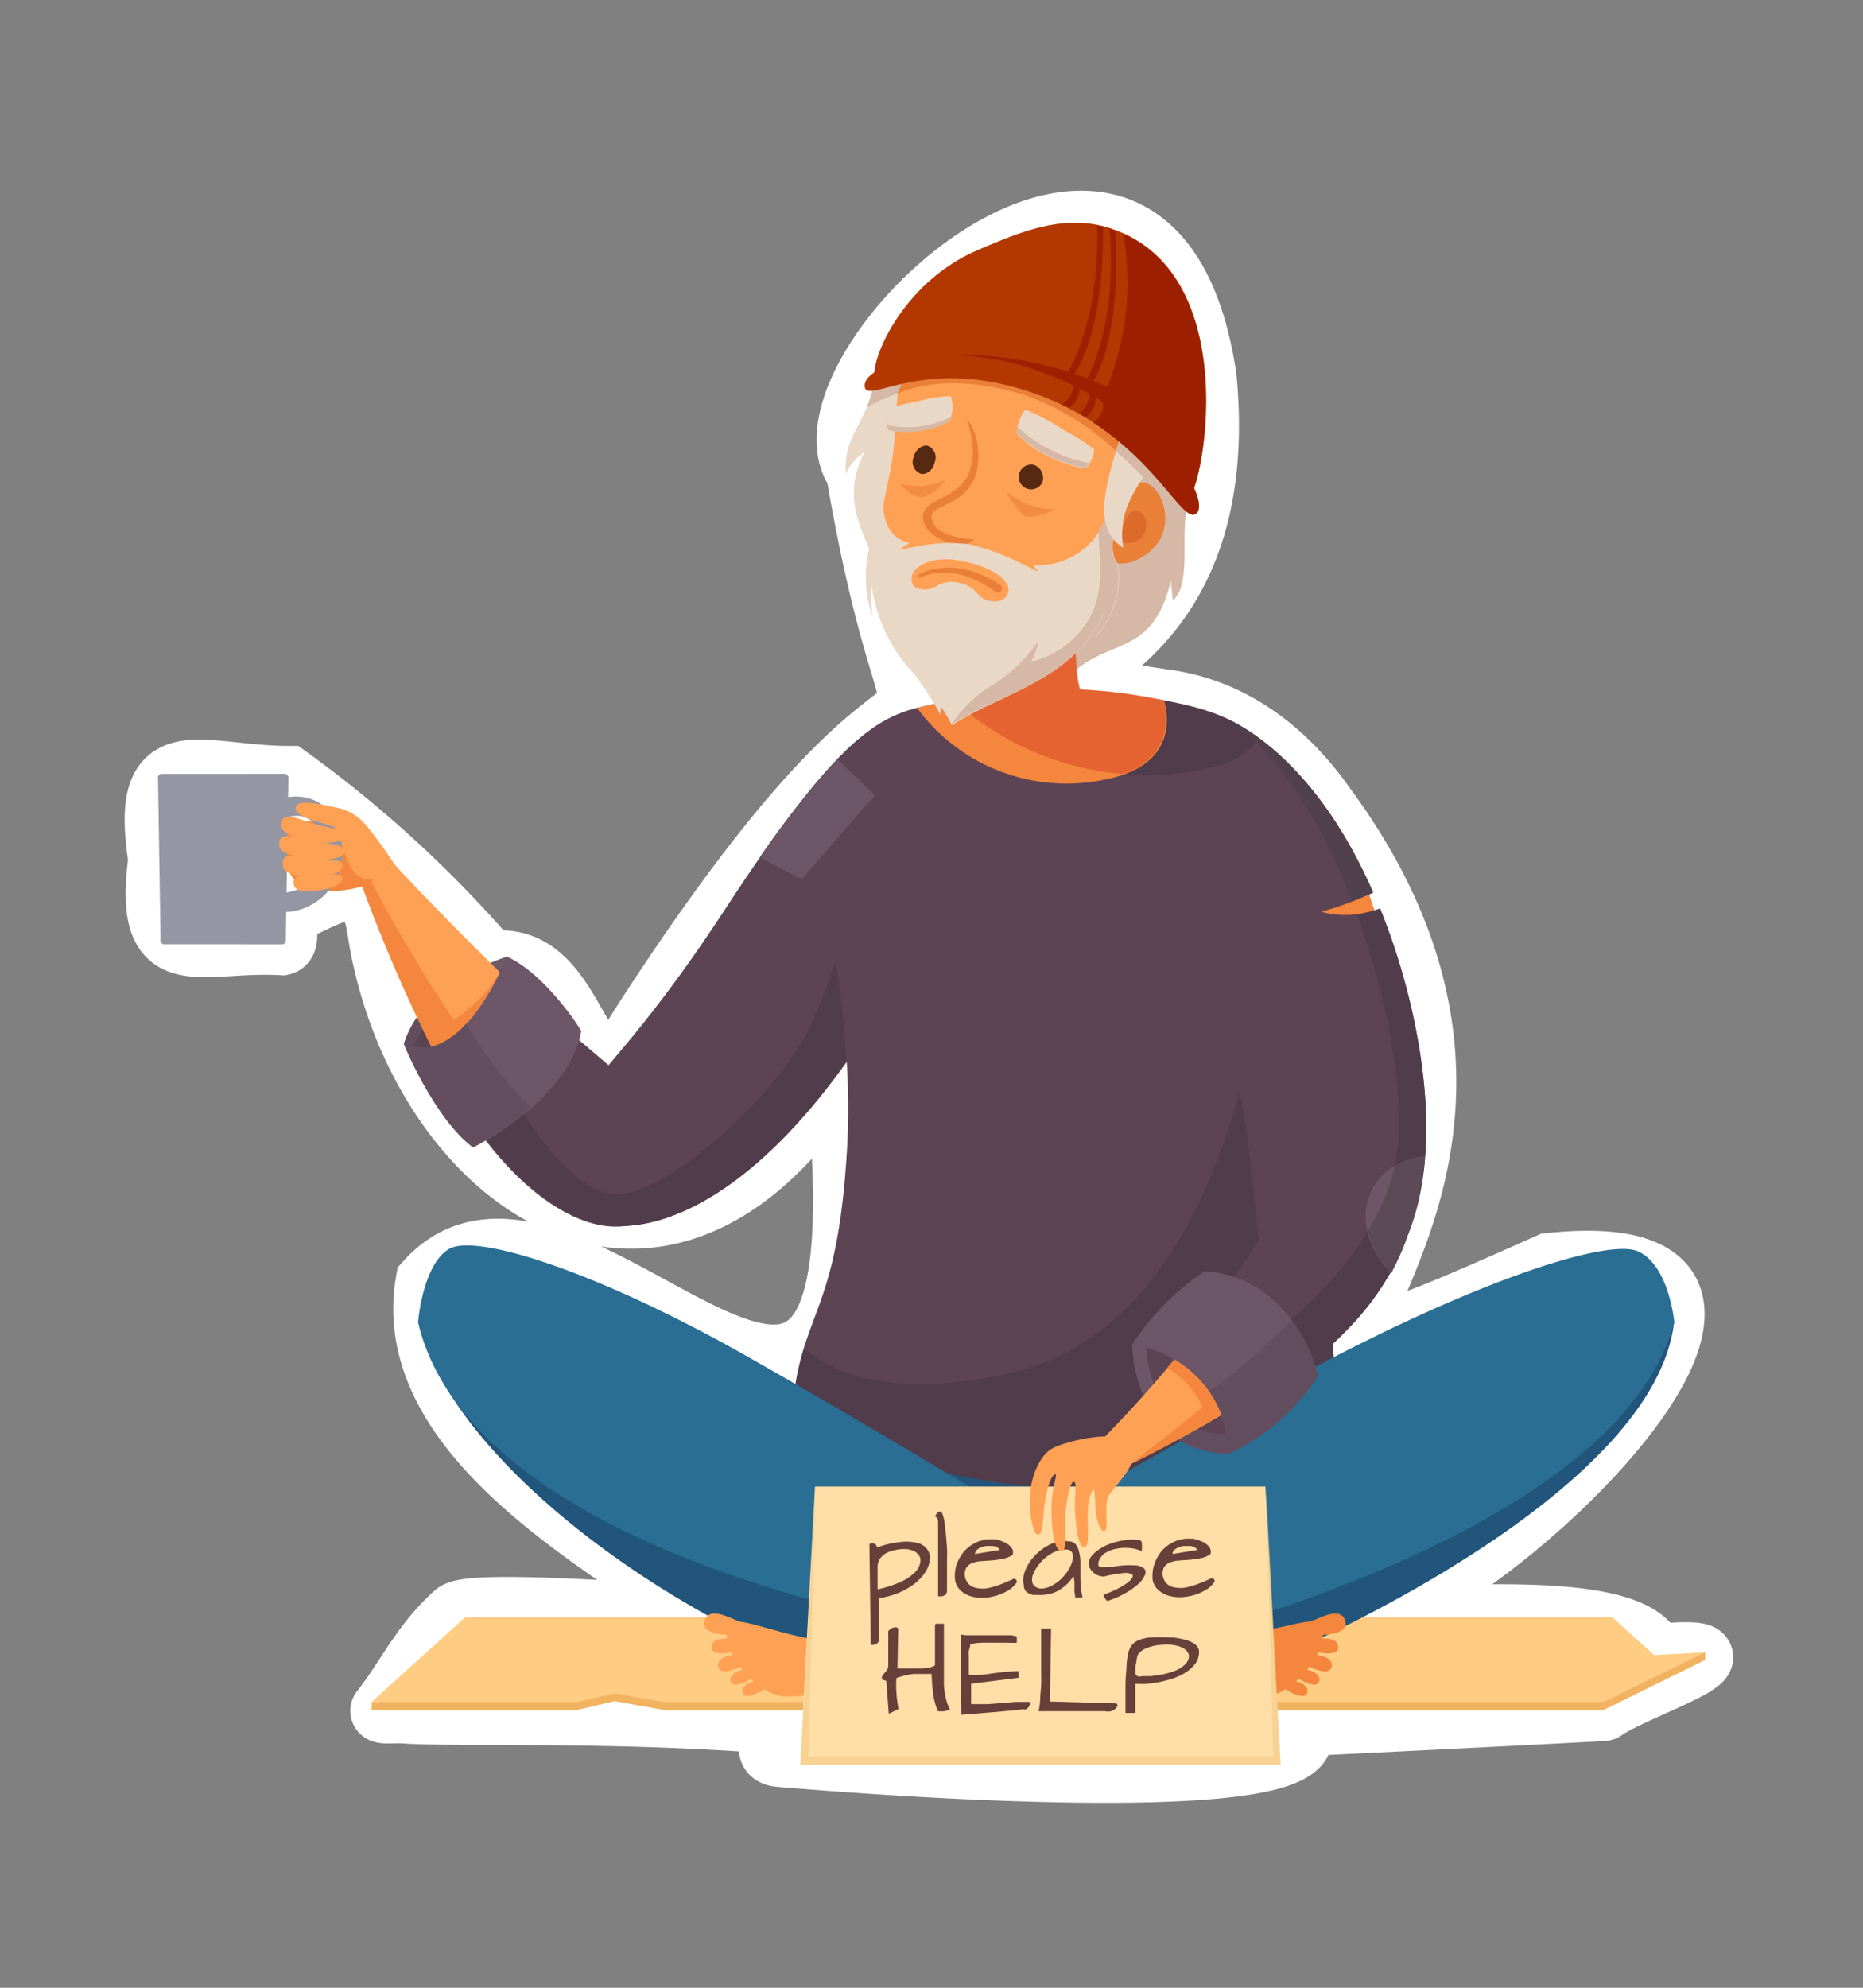 <svg xmlns="http://www.w3.org/2000/svg" viewBox="0 0 150 160"><rect x="0" y="0" width="150" height="160" fill="#808080" stroke="none"/><defs><style>.cls-1{isolation:isolate;}.cls-2{fill:#fff;stroke:#fff;stroke-miterlimit:10;stroke-width:5px;}.cls-3{fill:#f2b361;}.cls-4,.cls-5{fill:#ffcc83;}.cls-14,.cls-15,.cls-17,.cls-21,.cls-5{opacity:0.3;}.cls-13,.cls-14,.cls-17,.cls-21,.cls-27,.cls-28,.cls-5{mix-blend-mode:multiply;}.cls-6{fill:#6d5b68;}.cls-7{fill:#5d4455;}.cls-8{fill:#ffa154;}.cls-9{fill:#513c4c;}.cls-10{fill:#6d5667;}.cls-11{fill:#f4863d;}.cls-12,.cls-13,.cls-14,.cls-15,.cls-16{fill:#9496a3;}.cls-13,.cls-16{opacity:0.4;}.cls-15,.cls-16{mix-blend-mode:screen;}.cls-18{fill:#21557c;}.cls-19{fill:#ead8c6;}.cls-20{fill:#d6b8a7;}.cls-21{fill:#c11313;}.cls-22{fill:#ea7f37;}.cls-23{fill:#562a12;}.cls-24{fill:#db6a2b;}.cls-25{fill:#2a6e93;}.cls-26,.cls-27{fill:#ffdfa7;}.cls-27{opacity:0.15;}.cls-28{fill:#f4ca86;opacity:0.6;}.cls-29{fill:#664039;}.cls-30{fill:#51414d;}.cls-31{fill:#b33700;}.cls-32{fill:#9c2000;}.cls-33{fill:#f28c40;}.cls-34{fill:#634e5f;}.cls-35{fill:#5d4a57;}</style></defs><g class="cls-1"><g id="भिखारी"><path class="cls-2" d="M133.19,133.23c-1.43-4.9-20-2.6-23.45-3.06,10.72-2.28,40.39-31.14,15-28.42-34.83,15.53,5.93-4.21-18-36.74-3.13-4.5-7.48-7.94-13.1-8.65-18-2.72,6,.61,3.42-26C92.8,1.89,63.19,29.79,69,38c5.84,34,9.6,2.7-17.41,44.62-5.07,8.59-4.49-6.41-12.12-5.16A94.3,94.3,0,0,0,23.21,62.54c-7.18,0-11.93-3.24-10.38,6.64C11.58,78.59,16,75.61,22.71,76c.86-.21-.36-3,.91-2.69,3.14-1.35,5.94-3.55,6.79,1.24,2.85,19.77,22.35,34.81,36.94,12,4.93,47.25-21.2,3.51-33,16.62-2.14,12.5,14.67,21.24,22.54,27-4.9-.21-19-1.35-20.21-.29-2.72,2.41-3.92,5.2-5.94,7.76-.25.31.93.15,1.61.19,4.73.32,16.09-.19,29.28.79,2.08.15-1,2.54,1.19,2.72,20,1.66,45.27,2.45,41.63-2.47.63,0,25-1.22,24.68-1.24C131.72,135.79,142.81,132.3,133.19,133.23ZM24.08,65.68a1.74,1.74,0,0,1,1.06.46C24.59,66.15,22.67,65.59,24.08,65.68Zm-1,4.46c.67.52,1.16,1.78,0,1.71Z"/><path class="cls-3" d="M135.28,133.73h0l-2.09.12-3.38-3.06H37.46L30.62,137h-.7v.64H46.49l3-.71,3.93.71h75.7l6.26-3.08h0l1.91-.94V133Z"/><polygon class="cls-4" points="137.28 133 129.11 137 53.41 137 49.48 136.3 46.49 137 29.92 137 37.46 130.17 129.81 130.17 133.19 133.23 137.28 133"/><polygon class="cls-5" points="133.19 133.23 129.11 137 137.28 133 133.19 133.23"/><polygon class="cls-5" points="131.37 131.59 119.47 131.59 120.06 132.17 132.02 132.17 131.37 131.59"/><path class="cls-6" d="M40.82,77s-6.67,2-8.3,7.07C32.52,84,38,88,40.82,77Z"/><path class="cls-7" d="M40.58,78s-5.85,1.79-7.29,6.21C33.29,84.23,38.07,87.68,40.58,78Z"/><path class="cls-7" d="M75.91,56.58c-4.59.74-7.61,1.4-17.59,16.7S43.5,89.5,44.14,94.66,55.83,102.9,68.3,85.3C79.17,70,75.91,56.58,75.91,56.58Z"/><path class="cls-8" d="M31.36,69.07c.14.41,8.49,9,12.38,12.51,6.25,5.58,12.58,9.78,9.93,14.15-2.32,3.8-7.44,4-13.74-3.27C34.49,86.2,29.19,71.38,29.19,71.38Z"/><path class="cls-7" d="M42.77,80.33l-6.85,6.29c5,10.19,14.33,15.86,18.3,9.33C57.22,91,49.3,86.47,42.77,80.33Z"/><path class="cls-9" d="M68.67,74.33c-1.06.35-1,3.31-3.64,8.64S53.48,96.47,49.35,96.11s-8.48-8.64-8.48-8.64l-3,2.32c3.22,5,7.31,8.34,10.85,8.8a7.75,7.75,0,0,0,1.55.09l.2,0C55,98.42,61.41,95,68.3,85.23c.59-.84,1-1.64,1.49-2.46C69.62,78.77,69.29,74.12,68.67,74.33Z"/><path class="cls-10" d="M40.82,77s-3.54,9.11-8.3,7.07c0,0,2.45,6,5.57,8.3,0,0,7.75-3.81,8.71-9.39C46.8,82.94,44,78.45,40.82,77Z"/><path class="cls-11" d="M23.12,66.69s-.9,3.14,1.08,4.6c1,.72,3.59.51,5.18,0,.45-.29,1.25-.71,1.25-1.23a8.47,8.47,0,0,0-2.37-3.79C25.94,66.33,24,65.7,23.12,66.69Z"/><path class="cls-12" d="M22.71,76H13.23a.29.29,0,0,1-.3-.29L12.72,62.6a.31.31,0,0,1,.31-.31h9.88a.31.31,0,0,1,.31.31L23,75.72A.29.29,0,0,1,22.71,76Z"/><path class="cls-12" d="M22.62,73.43c-1.25,0-1.51-.67-1.56-.91l1.52-.31a.51.51,0,0,0-.25-.35,3.56,3.56,0,0,0,2.41-.69A2.91,2.91,0,0,0,26,68.54c0-1.05-.33-2.38-1.47-2.77a2,2,0,0,0-1.75.21l-1.46-.44c.22-1,1.67-1.54,2.87-1.4.75.06,3.21.57,3.35,4.34a4.76,4.76,0,0,1-4.41,4.92A3.2,3.2,0,0,1,22.62,73.43Z"/><path class="cls-13" d="M24.27,64.14a2.83,2.83,0,0,0-1.08.07l0-1.62a.3.3,0,0,0-.29-.3H20L19.78,76h2.93a.3.3,0,0,0,.3-.3l0-2.29.13,0a4.77,4.77,0,0,0,4.38-4.92C27.47,64.71,25,64.2,24.27,64.14Zm.55,7a4.24,4.24,0,0,1-1.75.69l.09-6a1.92,1.92,0,0,1,1.43-.07c1.14.39,1.4,1.72,1.43,2.77A2.88,2.88,0,0,1,24.82,71.17Z"/><path class="cls-14" d="M22.72,75.77h-9.5a.3.3,0,0,1-.3-.28v.23a.29.29,0,0,0,.3.29h9.48a.29.29,0,0,0,.3-.29v-.23A.3.3,0,0,1,22.72,75.77Z"/><path class="cls-15" d="M22.92,62.29H13a.31.31,0,0,0-.31.31v.3a.3.3,0,0,1,.3-.31h9.88a.3.3,0,0,1,.3.31v-.3A.31.31,0,0,0,22.92,62.29Z"/><path class="cls-16" d="M13.43,63.08h4.2s-1,6.38-2.51,6.43S13.43,63.08,13.43,63.08Z"/><path class="cls-15" d="M15,70.5c1.53,0,1.21,3.76,0,3.76S13.87,70.5,15,70.5Z"/><g class="cls-17"><path class="cls-12" d="M24.54,65.77c1.11.38,1.41,1.65,1.47,2.68v-.28c0-1-.33-2.38-1.47-2.77a2.19,2.19,0,0,0-1.37,0v.37A2.18,2.18,0,0,1,24.54,65.77Z"/><path class="cls-12" d="M23.14,73h-.09v.37h.09a4.76,4.76,0,0,0,4.41-4.92v-.06A4.79,4.79,0,0,1,23.14,73Z"/></g><path class="cls-8" d="M29.47,66.42A4.08,4.08,0,0,0,27.06,65c-.77-.14-3.12-.79-3.25,0s2,1.17,2.89,1.49c1.19.43.69,4.81,3.69,4.27a10.56,10.56,0,0,0,1.53-.92A31.4,31.4,0,0,0,29.47,66.42Z"/><path class="cls-8" d="M22.71,66.06c.28-.76,1.64,0,2.59.27s2.18.37,2.3.87-.87.83-2.37.53S22.32,67.1,22.71,66.06Z"/><path class="cls-8" d="M22.52,67.67c.23-.79,1.72-.13,2.74.06s2.32.2,2.48.69-.84.9-2.43.72S22.2,68.74,22.52,67.67Z"/><path class="cls-8" d="M22.78,69.32c.16-.81,1.56-.29,2.51-.2s2.13,0,2.31.45-.7,1-2.17,1S22.57,70.42,22.78,69.32Z"/><path class="cls-8" d="M23.64,71c0-.67,1.22-.44,2-.49s1.7-.3,1.91.06-.45.89-1.63,1.06S23.6,71.89,23.64,71Z"/><path class="cls-18" d="M33.87,104.9c-.63,7.49,12.24,21.16,31.68,29.3,6.67,2.87,29.22,2.43,35.46,0s32.24-14.54,33.78-27.76L105.63,117l-.42-2.86-41.34-2.43L60.1,114.6Z"/><path class="cls-19" d="M70.68,29.29c-.71,5.2-2.75,5.21-2.59,8.87A4.23,4.23,0,0,1,69.6,36.4c-2.39,4.6,1,7.6,1,10,0,.09,13,7.28,13,7.28l1.44-1,1.14,1.62c3-3,6.63-1.37,8.05-7.65l.17,1.66c1.58-1.43.44-5.65,1.25-8.05C95.34,34,88.28,29,82.6,27.39S70.68,29.29,70.68,29.29Z"/><path class="cls-20" d="M86.24,54.3c3-3,6.63-1.37,8.05-7.65l.17,1.66c1.58-1.43.44-5.65,1.25-8.05a9.06,9.06,0,0,0-.54-2.57l-3-.91L84.89,52.71Z"/><path class="cls-7" d="M82.08,55.61c-8,.23-12.74,3.6-14.07,5.51-4.22,6.05,1,17.14.2,31.21s-3.87,13-4.48,21.82c0,0,25.08,13.47,43.85-1.22,0,0-.61-11.83-2-27.95s-3.13-25-6.19-26.82S89,55.41,82.08,55.61Z"/><path class="cls-9" d="M107.58,112.93s-.61-11.83-2-27.95c-.27-3-.55-5.66-.84-8.16l-2.61.26c-2.51,16-8.1,30.59-20.88,33.45-10.53,2.36-14.95-.63-16.48-2a24,24,0,0,0-1,5.63S88.81,127.62,107.58,112.93Z"/><path class="cls-7" d="M113.72,81.51a53.83,53.83,0,0,0-2.6-8.38l-.47.15L110.22,72c.15-.06.22-.11.34-.16-5.06-11.64-12-14.08-12-14.08-2.59,3.82-4.18,6.44-.12,23.41s1.42,21.09,5.52,23.9S118.2,101.66,113.72,81.51Z"/><path class="cls-9" d="M97.65,61.73a5.43,5.43,0,0,0,3.68-2.32,13.36,13.36,0,0,0-2.81-1.65l0,.05c-3.38-1.58-10-2.38-16.41-2.2a26.7,26.7,0,0,0-5.39.7A22.43,22.43,0,0,0,97.65,61.73Z"/><path class="cls-11" d="M73.85,57a14.92,14.92,0,0,0,15,5.77c6.74-1.23,4.85-6.39,4.85-6.39A41.15,41.15,0,0,0,73.85,57Z"/><path class="cls-11" d="M87.31,56.32H77.88c.88-1.49.64-8.86.64-8.86h8.26S86.07,54.71,87.31,56.32Z"/><path class="cls-21" d="M93.66,56.36A39.63,39.63,0,0,0,87,55.5c-.72-2.45-.17-8-.17-8H78.52S78.73,54.11,78,56c-.42.07-.86.21-1.28.3a22.9,22.9,0,0,0,13.76,6C95.14,60.55,93.66,56.36,93.66,56.36Z"/><path class="cls-8" d="M73.82,26.07C71.74,29.55,72.47,34,71.66,38,70.22,45,69,49.88,74.47,52.57a13.05,13.05,0,0,0,5.75,1.13c4.15.08,7.59-3.32,8.94-7.3C90.67,42,92.85,33.09,92.06,30,90.28,23.16,77.63,19.7,73.82,26.07Z"/><path class="cls-22" d="M77.84,53.5a22.2,22.2,0,0,0,2.39.2c4.14.08,7.58-3.32,8.93-7.3.45-1.32,1-3,1.43-4.88l-1.68.38S87.63,53.82,77.84,53.5Z"/><path class="cls-22" d="M82.56,31.82A20.59,20.59,0,0,1,91.45,38a16.65,16.65,0,0,0,.25-5.82C89.92,25.34,77,21.68,73.18,28.05a11.15,11.15,0,0,0-.92,3.63C74.22,30.87,77.49,30.25,82.56,31.82Z"/><path class="cls-22" d="M77.84,33.65a5.43,5.43,0,0,1,.89,2.19c.55,5-3.73,4.52-3.72,5.72,0,1.74,3.4,1.86,3.4,1.86-.6,1-4.12,0-4.09-1.77,0-2.07,4.21-1,4-5.71A14,14,0,0,0,77.84,33.65Z"/><path class="cls-23" d="M83.93,38.82a1,1,0,1,1-.68-1.4A1.12,1.12,0,0,1,83.93,38.82Z"/><path class="cls-23" d="M75.26,37.2c-.13.62-.61,1-1.08.95a1,1,0,0,1-.64-1.29c.13-.62.61-1,1.08-1A1,1,0,0,1,75.26,37.2Z"/><path class="cls-22" d="M93.69,42.72c-.48,1.8-2.94,3.24-4.46,2.4-1-.53-.3-1.74.18-3.53s1.72-3,2.77-2.74S94.17,40.93,93.69,42.72Z"/><path class="cls-19" d="M90,45.34s-.84-.62-.13-3.05l-.8-.7a5.8,5.8,0,0,1-5.16,3.9,3.4,3.4,0,0,1-.71,0l.37.51c-.37-.16-1.06-.51-1.65-.8A18.7,18.7,0,0,0,78,43.81a12.43,12.43,0,0,0-3.59.07l-2,.36.8-.52a5,5,0,0,1-.68-.27c-1.6-.8-1.4-3.08-1.4-3.08a20.38,20.38,0,0,0-.61,2.19,9.72,9.72,0,0,0-.27,7.09,15.49,15.49,0,0,1-.08-2.59,12.83,12.83,0,0,0,3.46,7.23,28.31,28.31,0,0,1,2.11,3.26,3.62,3.62,0,0,0,0-.68,9.4,9.4,0,0,1,.9,1.51c4.2-2.71,10-3.66,12.4-9.33a16.28,16.28,0,0,1-.92,2.28A7,7,0,0,0,90,45.34Z"/><path class="cls-20" d="M89,49.05a16.28,16.28,0,0,1-.92,2.28,7,7,0,0,0,1.87-6s-.84-.62-.13-3.05l-.8-.7a5,5,0,0,1-.57,1.19c0,1.78.59,4.63-.73,7a7.41,7.41,0,0,1-4.68,3.48,4.49,4.49,0,0,0,.54-1.65,12,12,0,0,1-4,3.73,11,11,0,0,0-3,3C80.81,55.67,86.62,54.72,89,49.05Z"/><path class="cls-24" d="M92.24,42.65a1.44,1.44,0,0,1-1.81,1c-.39-.21-.12-.71.07-1.44s.7-1.23,1.13-1.11A1.32,1.32,0,0,1,92.24,42.65Z"/><path class="cls-19" d="M93.86,29.07c-1.56-7-7.87-8.36-13.64-8.33-8,2.28-8,10.75-8,10.75.23-1.76,1.11-5.68,6.88-6.63a10.22,10.22,0,0,1,9.14,3.05l.06,0a7.12,7.12,0,0,1,1.77,7.71c-1.31,4.18-1.92,7,.38,8.49C89.5,38.4,95.77,37.63,93.86,29.07Z"/><path class="cls-19" d="M82.6,33c-.25,0-.91,1.63-.67,2a10.61,10.61,0,0,0,5.38,2.7c.37,0,.87-1.28.75-1.55a15.65,15.65,0,0,0-2.47-1.56A15.56,15.56,0,0,0,82.6,33Z"/><path class="cls-19" d="M76.56,31.89a3.06,3.06,0,0,1-.1,2,7.42,7.42,0,0,1-4.87.72c-.29-.08-.26-1.45-.09-1.66a11.72,11.72,0,0,1,2.33-.62A10.52,10.52,0,0,1,76.56,31.89Z"/><path class="cls-20" d="M81.93,34.37a.93.93,0,0,0,0,.58,10.61,10.61,0,0,0,5.38,2.7c.13,0,.26-.16.39-.37A11.91,11.91,0,0,1,81.93,34.37Z"/><path class="cls-8" d="M80.1,130.81a32.24,32.24,0,0,1-3.87,1.09c-9.83,2.1-16.4-2.24-17.41-1.22-1.34,1.35,1.86,5.84,4.44,5.88a47.74,47.74,0,0,0,13.15-2.27c1.9-.6,4.39-1.28,4.39-1.28Z"/><path class="cls-8" d="M56.75,130.4c.38-1.05,1.86-.25,2.69.09s-.51,1.11-.51,1.11S56.29,131.7,56.75,130.4Z"/><path class="cls-8" d="M57.31,132.5c.12-.84,1.5-.58,2.24-.5s-.22.9-.22.9S57.16,133.52,57.31,132.5Z"/><path class="cls-8" d="M57.82,134.09c-.07-.84,1.33-.9,2.07-1s0,.93,0,.93S57.91,135.12,57.82,134.09Z"/><path class="cls-8" d="M58.82,135.26c-.09-.73,1.2-.92,1.88-1.08s0,.82,0,.82S58.94,136.16,58.82,135.26Z"/><path class="cls-8" d="M59.78,136.17c-.09-.73,1.2-.92,1.88-1.07s0,.81,0,.81S59.9,137.08,59.78,136.17Z"/><path class="cls-11" d="M86,128.08a32.37,32.37,0,0,0,3.59,1.8c9.27,3.92,15.61-.22,16.62.8,1.34,1.35-1.86,5.84-4.44,5.88-2.93,0-8.27-1.91-12.8-4.37-1.75-.94-4.07-2.09-4.07-2.09Z"/><path class="cls-11" d="M108.29,130.4c-.37-1.05-1.86-.25-2.68.09s.51,1.11.51,1.11S108.76,131.7,108.29,130.4Z"/><path class="cls-11" d="M107.74,132.5c-.12-.84-1.5-.58-2.24-.5s.22.9.22.9S107.89,133.52,107.74,132.5Z"/><path class="cls-11" d="M107.23,134.09c.07-.84-1.33-.9-2.07-1s0,.93,0,.93S107.14,135.12,107.23,134.09Z"/><path class="cls-11" d="M106.23,135.26c.09-.73-1.2-.92-1.88-1.08s0,.82,0,.82S106.11,136.16,106.23,135.26Z"/><path class="cls-11" d="M105.26,136.17c.1-.73-1.19-.92-1.87-1.07s0,.81,0,.81S105.15,137.08,105.26,136.17Z"/><path class="cls-20" d="M71.57,34.26c-.11,0-.16-.25-.19-.51,0,.42.05.84.21.89a7.42,7.42,0,0,0,4.87-.72.8.8,0,0,0,.16-.39A7.89,7.89,0,0,1,71.57,34.26Z"/><path class="cls-25" d="M73.73,128.26A22.31,22.31,0,0,0,79,135.75s50.14-8.6,55.81-29.31c0,0-.42-4.62-2.94-5.72s-13.85,2.64-28.32,10.57S73.73,128.26,73.73,128.26Z"/><path class="cls-25" d="M85.69,124.29a25.26,25.26,0,0,1-4.47,7.84s-42.73-5.35-47.56-25.69c0,0,.36-4.65,2.5-5.91S48,102.27,60.3,109.26,85.69,124.29,85.69,124.29Z"/><polygon class="cls-26" points="103.08 142.07 64.42 142.07 65.62 119.66 101.88 119.66 103.08 142.07"/><polygon class="cls-27" points="103.08 142.07 64.42 142.07 101.88 119.66 103.08 142.07"/><polygon class="cls-28" points="101.93 119.66 102.51 141.37 65.08 141.37 65.67 119.66 64.47 142.07 103.13 142.07 101.93 119.66"/><path class="cls-29" d="M70,124.3a.31.31,0,0,1,.12-.07.39.39,0,0,1,.18,0,.29.29,0,0,1,.19.08.53.53,0,0,1,.13.25,8,8,0,0,1,2-.45,3.57,3.57,0,0,1,1.33.11,1.33,1.33,0,0,1,.73.53,1.17,1.17,0,0,1,.19.8,2.36,2.36,0,0,1-.33.94,3.85,3.85,0,0,1-.82.92,5.85,5.85,0,0,1-1.26.76,6.46,6.46,0,0,1-1.68.47c0,.08,0,.19,0,.35s0,.35,0,.55,0,.42,0,.64,0,.44,0,.64,0,.4,0,.56,0,.29,0,.37a.53.53,0,0,1-.14.52.66.66,0,0,1-.53.12Zm2.77.39a2.93,2.93,0,0,0-.69.08,2.15,2.15,0,0,0-.7.24,1.48,1.48,0,0,0-.53.46,1.16,1.16,0,0,0-.19.73v1.73a8.56,8.56,0,0,0,1.83-.59,3.73,3.73,0,0,0,1.09-.7,1.42,1.42,0,0,0,.47-.71.85.85,0,0,0,0-.63,1,1,0,0,0-.46-.44A1.71,1.71,0,0,0,72.75,124.69Z"/><path class="cls-29" d="M75.3,122c.06-.08.11-.16.17-.23a.3.3,0,0,1,.24-.11c.07,0,.13.09.19.25a4.58,4.58,0,0,1,.16.66c0,.28.08.59.11,1s.06.71.08,1.09,0,.76,0,1.13,0,.72,0,1,0,.58,0,.8v.46a.39.39,0,0,1-.06.23.34.34,0,0,1-.15.14.48.48,0,0,1-.21.07l-.22,0h-.08c0-.14,0-.35,0-.64s0-.61,0-1,0-.74,0-1.14,0-.77,0-1.13,0-.69,0-1,0-.5,0-.64,0-.1,0-.2a2.72,2.72,0,0,1,0-.3l-.06-.3C75.32,122.14,75.31,122.08,75.3,122Z"/><path class="cls-29" d="M76.9,127.21A3,3,0,0,1,77,126a3.5,3.5,0,0,1,.6-1.09,2.84,2.84,0,0,1,1-.75,2.62,2.62,0,0,1,1.22-.26l.3,0a3.34,3.34,0,0,1,.4.1l.42.17a2.31,2.31,0,0,1,.36.25,1.27,1.27,0,0,1,.24.33.75.75,0,0,1,0,.4,2.05,2.05,0,0,1-.76.32,8.7,8.7,0,0,1-.87.13l-.87.06a2.69,2.69,0,0,0-.75.15,1,1,0,0,0-.48.38,1,1,0,0,0-.11.75,1.2,1.2,0,0,0,.39.65,1.32,1.32,0,0,0,.65.25,2.26,2.26,0,0,0,.77,0,6.87,6.87,0,0,0,.81-.22c.26-.09.51-.19.74-.29l.57-.25a.25.25,0,0,1,.18.08.29.29,0,0,1,.07.18,2,2,0,0,1-.61.62,4.12,4.12,0,0,1-.92.44,4.72,4.72,0,0,1-1.07.21,3.3,3.3,0,0,1-1-.09,2.12,2.12,0,0,1-.85-.42A1.5,1.5,0,0,1,76.9,127.21Zm2.83-2.76a1.71,1.71,0,0,0-.36,0,1.34,1.34,0,0,0-.39.11,1.08,1.08,0,0,0-.33.2.43.43,0,0,0-.15.33l2-.33a.67.67,0,0,0-.33-.27A1.26,1.26,0,0,0,79.73,124.45Z"/><path class="cls-29" d="M86.43,126.87a3.35,3.35,0,0,1-.53.65,3.54,3.54,0,0,1-.67.5,2.75,2.75,0,0,1-.8.3,3.3,3.3,0,0,1-.9.06,2.47,2.47,0,0,1-.36,0,1.33,1.33,0,0,1-.35-.13.87.87,0,0,1-.27-.23.61.61,0,0,1-.11-.36,2.05,2.05,0,0,1,0-.92,3.12,3.12,0,0,1,.39-.88,3.74,3.74,0,0,1,.65-.8,4,4,0,0,1,.82-.61,3.58,3.58,0,0,1,.89-.37,2.24,2.24,0,0,1,.89,0,.62.62,0,0,1,.52.22,1.38,1.38,0,0,1,.27.57,3.45,3.45,0,0,1,.12.83c0,.31,0,.64,0,1s0,.66.05,1a4.56,4.56,0,0,0,.12.88h-.59c0-.18-.05-.34-.06-.47s0-.28,0-.39,0-.24,0-.35S86.46,127,86.43,126.87Zm-.61-2.14a1.46,1.46,0,0,0-.64.09,2.66,2.66,0,0,0-.64.3,3.66,3.66,0,0,0-.58.46,4.81,4.81,0,0,0-.47.56,4.08,4.08,0,0,0-.31.57,1.14,1.14,0,0,0-.08.53.66.66,0,0,0,.17.41.93.93,0,0,0,.5.22,1.89,1.89,0,0,0,.92-.24,3.13,3.13,0,0,0,.8-.59,3.43,3.43,0,0,0,.58-.75,2.5,2.5,0,0,0,.3-.75.8.8,0,0,0-.06-.58A.51.51,0,0,0,85.82,124.73Z"/><path class="cls-29" d="M88.83,128.37a8.41,8.41,0,0,0,1.06-.44,5.94,5.94,0,0,0,.82-.48,1.58,1.58,0,0,0,.45-.45c.08-.13.06-.24-.06-.3a1.24,1.24,0,0,0-.71-.07,8.94,8.94,0,0,0-1.5.27,1.27,1.27,0,0,1-.52-.11,1.33,1.33,0,0,1-.39-.26,1.27,1.27,0,0,1-.24-.33.89.89,0,0,1-.08-.35,1,1,0,0,1,.17-.52,2.52,2.52,0,0,1,.49-.49,4.05,4.05,0,0,1,.71-.43,5.19,5.19,0,0,1,.84-.3,5.28,5.28,0,0,1,.9-.15,3.2,3.2,0,0,1,.88,0c.16,0,.26.07.28.21a3.66,3.66,0,0,1,0,.69,3.44,3.44,0,0,0-.71-.22,5,5,0,0,0-.77-.05,4.25,4.25,0,0,0-.74.11,2.2,2.2,0,0,0-.64.26,1.28,1.28,0,0,0-.45.41.93.93,0,0,0-.19.54.21.21,0,0,0,.14.22.9.9,0,0,0,.3,0,2.45,2.45,0,0,0,.38,0,1.45,1.45,0,0,1,.32,0A6.55,6.55,0,0,1,91.3,126a1.25,1.25,0,0,1,.81.25.47.47,0,0,1,.06.56,2.09,2.09,0,0,1-.55.72,6.18,6.18,0,0,1-1.05.73,7.78,7.78,0,0,1-1.4.61s0,0-.09-.06l-.1-.14-.09-.16Z"/><path class="cls-29" d="M92.81,127.21a3,3,0,0,1,.12-1.26,3.29,3.29,0,0,1,.59-1.09,3,3,0,0,1,1-.75,2.65,2.65,0,0,1,1.22-.26l.31,0,.4.1.41.17a1.64,1.64,0,0,1,.36.25.93.93,0,0,1,.24.33.67.67,0,0,1,0,.4,1.94,1.94,0,0,1-.75.32,8.48,8.48,0,0,1-.88.13l-.87.06a2.62,2.62,0,0,0-.74.15,1,1,0,0,0-.49.38,1.08,1.08,0,0,0-.1.75,1.14,1.14,0,0,0,.39.65,1.29,1.29,0,0,0,.64.25,2.33,2.33,0,0,0,.78,0,8.12,8.12,0,0,0,.81-.22c.26-.09.51-.19.74-.29l.57-.25a.21.21,0,0,1,.17.08.24.24,0,0,1,.07.18,2,2,0,0,1-.6.62,4.35,4.35,0,0,1-.92.44,4.8,4.8,0,0,1-1.08.21,3.23,3.23,0,0,1-1-.09,2.16,2.16,0,0,1-.86-.42A1.49,1.49,0,0,1,92.81,127.21Zm2.82-2.76a1.7,1.7,0,0,0-.35,0,1.4,1.4,0,0,0-.4.11,1.08,1.08,0,0,0-.33.2.45.45,0,0,0-.14.33l2-.33a.75.75,0,0,0-.34-.27A1.22,1.22,0,0,0,95.63,124.45Z"/><path class="cls-29" d="M71.36,135.29a1.26,1.26,0,0,1-.25-.07.18.18,0,0,1-.11-.17.37.37,0,0,1,.08-.21l.17-.21a2,2,0,0,0,.17-.23.63.63,0,0,0,.1-.27c0-.07,0-.18,0-.32s0-.32,0-.5,0-.39,0-.59,0-.41,0-.59a4.9,4.9,0,0,0,0-.5c0-.15,0-.26,0-.33a1,1,0,0,1,.15-.15A.64.64,0,0,1,72,131a.29.29,0,0,1,.18,0c.06,0,.11,0,.14.14l-.06,3.16H73l.62,0,.67,0,.58-.09a1.13,1.13,0,0,0,.41-.16V130.8a.16.16,0,0,1,.11-.1l.22,0,.23,0H76c0,.12,0,.31,0,.57s0,.56,0,.89,0,.67,0,1,0,.71,0,1,0,.62,0,.88,0,.46,0,.58a6.9,6.9,0,0,0,.14,1,3.56,3.56,0,0,0,.36,1c-.14,0-.28.09-.43.12a2.9,2.9,0,0,1-.56,0,6,6,0,0,1-.39-1.48c-.06-.52-.1-1-.11-1.52h-.76l-.65,0a3.79,3.79,0,0,0-.66.11,6.1,6.1,0,0,0-.76.22,6.83,6.83,0,0,0,0,1.2,8.46,8.46,0,0,0,.17,1.29l-.79.39Z"/><path class="cls-29" d="M77.35,131.56a2.59,2.59,0,0,0,.57.07h.8l.91,0,.91,0c.29,0,.54,0,.78,0a2.09,2.09,0,0,1,.55.1v.5a6.52,6.52,0,0,1-.74,0h-1l-1.08,0a5.8,5.8,0,0,0-.93.11c0,.22-.08.41-.11.55s0,.28,0,.39,0,.21,0,.31,0,.2,0,.31,0,.23,0,.37,0,.33,0,.53a8.07,8.07,0,0,0,1,0c.32,0,.65-.07,1-.12l1-.12c.32,0,.65-.05,1-.05v.54l-3.82.48,0,1.64c.51,0,1,0,1.36,0l1.16-.09,1.09-.09c.35,0,.74,0,1.13,0a.69.69,0,0,1,0,.22,1.59,1.59,0,0,1-.13.22.43.43,0,0,1-.18.15.17.17,0,0,1-.2,0l-1.22.13-1.35.12-1.33.11-1.11.09Z"/><path class="cls-29" d="M83.62,137.74a5.49,5.49,0,0,0,.13-.9c0-.38.06-.78.08-1.22s0-.9,0-1.36v-2.44c0-.33,0-.57,0-.73l.8,0-.1,5.87,5.28.15c.12,0,.17.09.16.17a.41.41,0,0,1-.16.26,1,1,0,0,1-.36.2,1,1,0,0,1-.48,0Z"/><path class="cls-29" d="M93.93,131.8a2.71,2.71,0,0,1,.36,0,3.58,3.58,0,0,1,.53.06,4.49,4.49,0,0,1,.59.13,2.32,2.32,0,0,1,.56.21,1.3,1.3,0,0,1,.41.31.67.67,0,0,1,.16.43,1.61,1.61,0,0,1-.28.95,2.8,2.8,0,0,1-.75.7,4.38,4.38,0,0,1-1,.49,9.65,9.65,0,0,1-1.14.31c-.39.07-.75.12-1.09.15s-.64,0-.87,0l0,2.25c0,.05,0,.08-.1.09a1,1,0,0,1-.25,0h-.44v-1.14c0-.38,0-.78,0-1.19s.06-1,.08-1.33a5.56,5.56,0,0,1,.11-1,2,2,0,0,1,.26-.71,1.21,1.21,0,0,1,.54-.45,3,3,0,0,1,.93-.25A11.75,11.75,0,0,1,93.93,131.8Zm-2.38,1.62a1.88,1.88,0,0,1-.06.29c0,.12,0,.23-.07.35a2.27,2.27,0,0,0,0,.35.62.62,0,0,0,0,.31.34.34,0,0,0,.17.2.48.48,0,0,0,.35,0c.16,0,.36,0,.61,0s.52-.06.8-.1.56-.11.85-.19a4,4,0,0,0,.76-.31,1.93,1.93,0,0,0,.55-.45.92.92,0,0,0,.22-.62.84.84,0,0,0-.26-.44,1.59,1.59,0,0,0-.5-.28,3.2,3.2,0,0,0-.66-.14,4.56,4.56,0,0,0-.74,0,4.3,4.3,0,0,0-.72.1,3.69,3.69,0,0,0-.64.22,1.7,1.7,0,0,0-.45.31A.62.62,0,0,0,91.55,133.42Z"/><path class="cls-7" d="M111.1,91.52c-4.27-2.69-7,5.17-13.2,13.27C97,106,96,107.17,95.07,108.35l5.21,5.11a43,43,0,0,0,8.51-6.75C115.29,99.46,114.82,93.87,111.1,91.52Z"/><path class="cls-30" d="M110.22,72c.15-.06.22-.11.34-.16-4.4-10.11-10.23-13.27-11.69-13.93,4.23,2.8,7.6,8.5,10,14.66C109.4,72.36,109.87,72.16,110.22,72Z"/><path class="cls-9" d="M113.72,81.51a53.83,53.83,0,0,0-2.6-8.38l-.47.15h0a9.36,9.36,0,0,1-1.41.27c2.87,7.84,4.1,16.24,3,20.46-2,7.9-9.43,13.08-9.43,13.08l1.9,3.27a30.09,30.09,0,0,0,4.06-3.64,19.94,19.94,0,0,0,4.61-7.61C114.93,95.19,115.49,89.48,113.72,81.51Z"/><path class="cls-11" d="M110.22,72a25.44,25.44,0,0,1-3.85,1.39,7.27,7.27,0,0,0,4.28-.13Z"/><path class="cls-10" d="M91.16,108.23s-.07,8.39,7.87,8.53C99,116.76,99.62,107.92,91.16,108.23Z"/><path class="cls-7" d="M92.28,108.29s-.06,7.09,6.65,7.2C98.93,115.49,99.43,108,92.28,108.29Z"/><path class="cls-8" d="M88.7,115.91A103.28,103.28,0,0,0,96,107.67c.84-1,7,3.31,3.88,5.29a101.24,101.24,0,0,1-9.09,5Z"/><path class="cls-8" d="M85,118.69c.13,0-.33,1.22-.34,2.71s.19,3.37.77,3.46.2-1.79.38-3.29c.15-1.31.41-2.37.67-2.29s0,1.22.08,2.46.26,2.8.74,2.79.23-1.54.29-2.8c0-1,.3-1.84.51-1.82a11.58,11.58,0,0,1,.09,1.61c.1.83.39,1.68.66,1.73.55.1-.09-2.21.5-3,1-1.26,2.15-2.46,1.89-3.54-.49-2-5.39-.72-6.49-.13-.95.51-1.65,2-1.8,3.56s.22,3.28.56,3.37c.58.15.39-1.52.68-2.91C84.37,119.53,84.71,118.61,85,118.69Z"/><path class="cls-10" d="M91.16,108.23A9.17,9.17,0,0,1,99,116.76a15.74,15.74,0,0,0,7.07-6s-1.56-7.82-9.06-8.45A20.56,20.56,0,0,0,91.16,108.23Z"/><path class="cls-8" d="M77.37,45.14c3.12.6,4,1.87,3.82,2.52-.13.47-.5.88-1.51.71s-1-1.08-2.24-1.41c-1.78-.47-2,.53-2.93.49-1.1,0-1.18-.6-1.09-1.1S74.62,44.62,77.37,45.14Z"/><path class="cls-22" d="M74,46.24a4.24,4.24,0,0,1,1.09-.4,6,6,0,0,1,2.37-.05,8.29,8.29,0,0,1,3.09,1.29.35.35,0,0,1,.07.46.3.3,0,0,1-.4.16h0a8,8,0,0,0-2.87-1.44,5.06,5.06,0,0,0-3.27.22.09.09,0,0,1-.13-.06A.16.16,0,0,1,74,46.24Z"/><path class="cls-20" d="M69.77,32.82a12.52,12.52,0,0,1,2.49-1.14l.62-1.46-2.44.46A13.68,13.68,0,0,1,69.77,32.82Z"/><path class="cls-20" d="M90.29,34.81c-.06.26-.13.54-.22.83s-.15.46-.22.68a43.49,43.49,0,0,1,5.55,5.91,7.82,7.82,0,0,1,.31-2,8.42,8.42,0,0,0-.14-1.11Z"/><path class="cls-31" d="M70.48,30.65c-.61-1.27,2-7.87,8.28-10.54,3.43-1.46,6.66-2.81,10.19-1.87,11.64,3.23,7.8,22.12,6.58,22.07s-5.42-7.81-14.19-10C73.46,28.36,71.59,31.22,70.48,30.65Z"/><path class="cls-32" d="M90.43,18.81a22.43,22.43,0,0,1-1.29,12.35c-7.09-3.34-13.82-2.56-14-2.24s9.8,1.26,13,4.69c4.18,3,6.47,6.67,7.31,6.7C96.7,40.36,100.2,23.21,90.43,18.81Z"/><path class="cls-31" d="M69.62,31.11c-.15-1.82,6.26-3.44,12.19-1.81,10.33,2.85,15.7,10.9,14.55,12C95,42.57,92.29,34,81.48,31.11,73.78,29.06,69.74,32.55,69.62,31.11Z"/><path class="cls-32" d="M88.79,32.27A1.66,1.66,0,0,1,88,34c5.51,3.58,7.34,8.26,8.34,7.3S94.62,35.45,88.79,32.27Z"/><path class="cls-32" d="M85.79,30.28l.52.13c2.44-3.47,2.54-10,2.5-12.19-.16,0-.32,0-.48-.06C88.58,26.2,85.79,30.28,85.79,30.28Z"/><path class="cls-32" d="M87.25,31l.53.12c2.4-3.69,2.17-10.63,2-12.53l-.45-.18C90.05,26.73,87.25,31,87.25,31Z"/><path class="cls-32" d="M86.9,33.29l.51.3a1.87,1.87,0,0,0,.8-1.67l-.49-.28A2.16,2.16,0,0,1,86.9,33.29Z"/><path class="cls-32" d="M85.52,32.56l.55.27a1.83,1.83,0,0,0,.85-1.63l-.5-.25A2,2,0,0,1,85.52,32.56Z"/><path class="cls-33" d="M81.05,39.58a6,6,0,0,0,1.35,1.89c.66.42,2.6-.47,2.6-.47A6.07,6.07,0,0,1,81.05,39.58Z"/><path class="cls-33" d="M76.14,38.63S75,40.17,74,40a2.46,2.46,0,0,1-1.48-1.07A5.17,5.17,0,0,0,76.14,38.63Z"/><path class="cls-10" d="M61.18,69l3.37,1.78L70.44,64l-3-2.86A64.68,64.68,0,0,0,61.18,69Z"/><path class="cls-34" d="M37.54,82.37a6,6,0,0,1-2.81,1.86s-1,.21-1.4-.07a6.09,6.09,0,0,1,.72-1.3c-.14-.3-.33-.65-.47-1A8,8,0,0,0,32.52,84s2.45,6,5.57,8.3a24.34,24.34,0,0,0,4.64-3.14A33.3,33.3,0,0,1,37.54,82.37Z"/><path class="cls-34" d="M104,106.23A45.91,45.91,0,0,1,97.33,112a8.78,8.78,0,0,1,1,1.93,7,7,0,0,1,.39,1.56,6.75,6.75,0,0,1-2.3-.46l-1.58.88A7.81,7.81,0,0,0,99,117a17.35,17.35,0,0,0,7.14-6.27A13.3,13.3,0,0,0,104,106.23Z"/><path class="cls-10" d="M114.73,93.06s-3.65.24-4.59,3.54,1.88,5.89,1.88,5.89A25.19,25.19,0,0,0,114.73,93.06Z"/><path class="cls-35" d="M114.73,93.06a6.34,6.34,0,0,0-2.44.79l0,.15a19.21,19.21,0,0,1-2.18,5.13,7.26,7.26,0,0,0,1.88,3.29,14.71,14.71,0,0,0,1.44-3.32A21.27,21.27,0,0,0,114.73,93.06Z"/><path class="cls-11" d="M98.35,113.9a8.68,8.68,0,0,0-3.8-4.47l-.58.68a6.76,6.76,0,0,1,2.86,3.18l-5.73,4.54C92,117.38,95,115.89,98.35,113.9Z"/><path class="cls-11" d="M40.2,78.33a11.05,11.05,0,0,1-3.68,3.76A126.48,126.48,0,0,1,29.9,71l-.56.25-.15.16a125.93,125.93,0,0,0,5.54,12.85C37.27,83.61,39.25,80.26,40.2,78.33Z"/></g></g></svg>